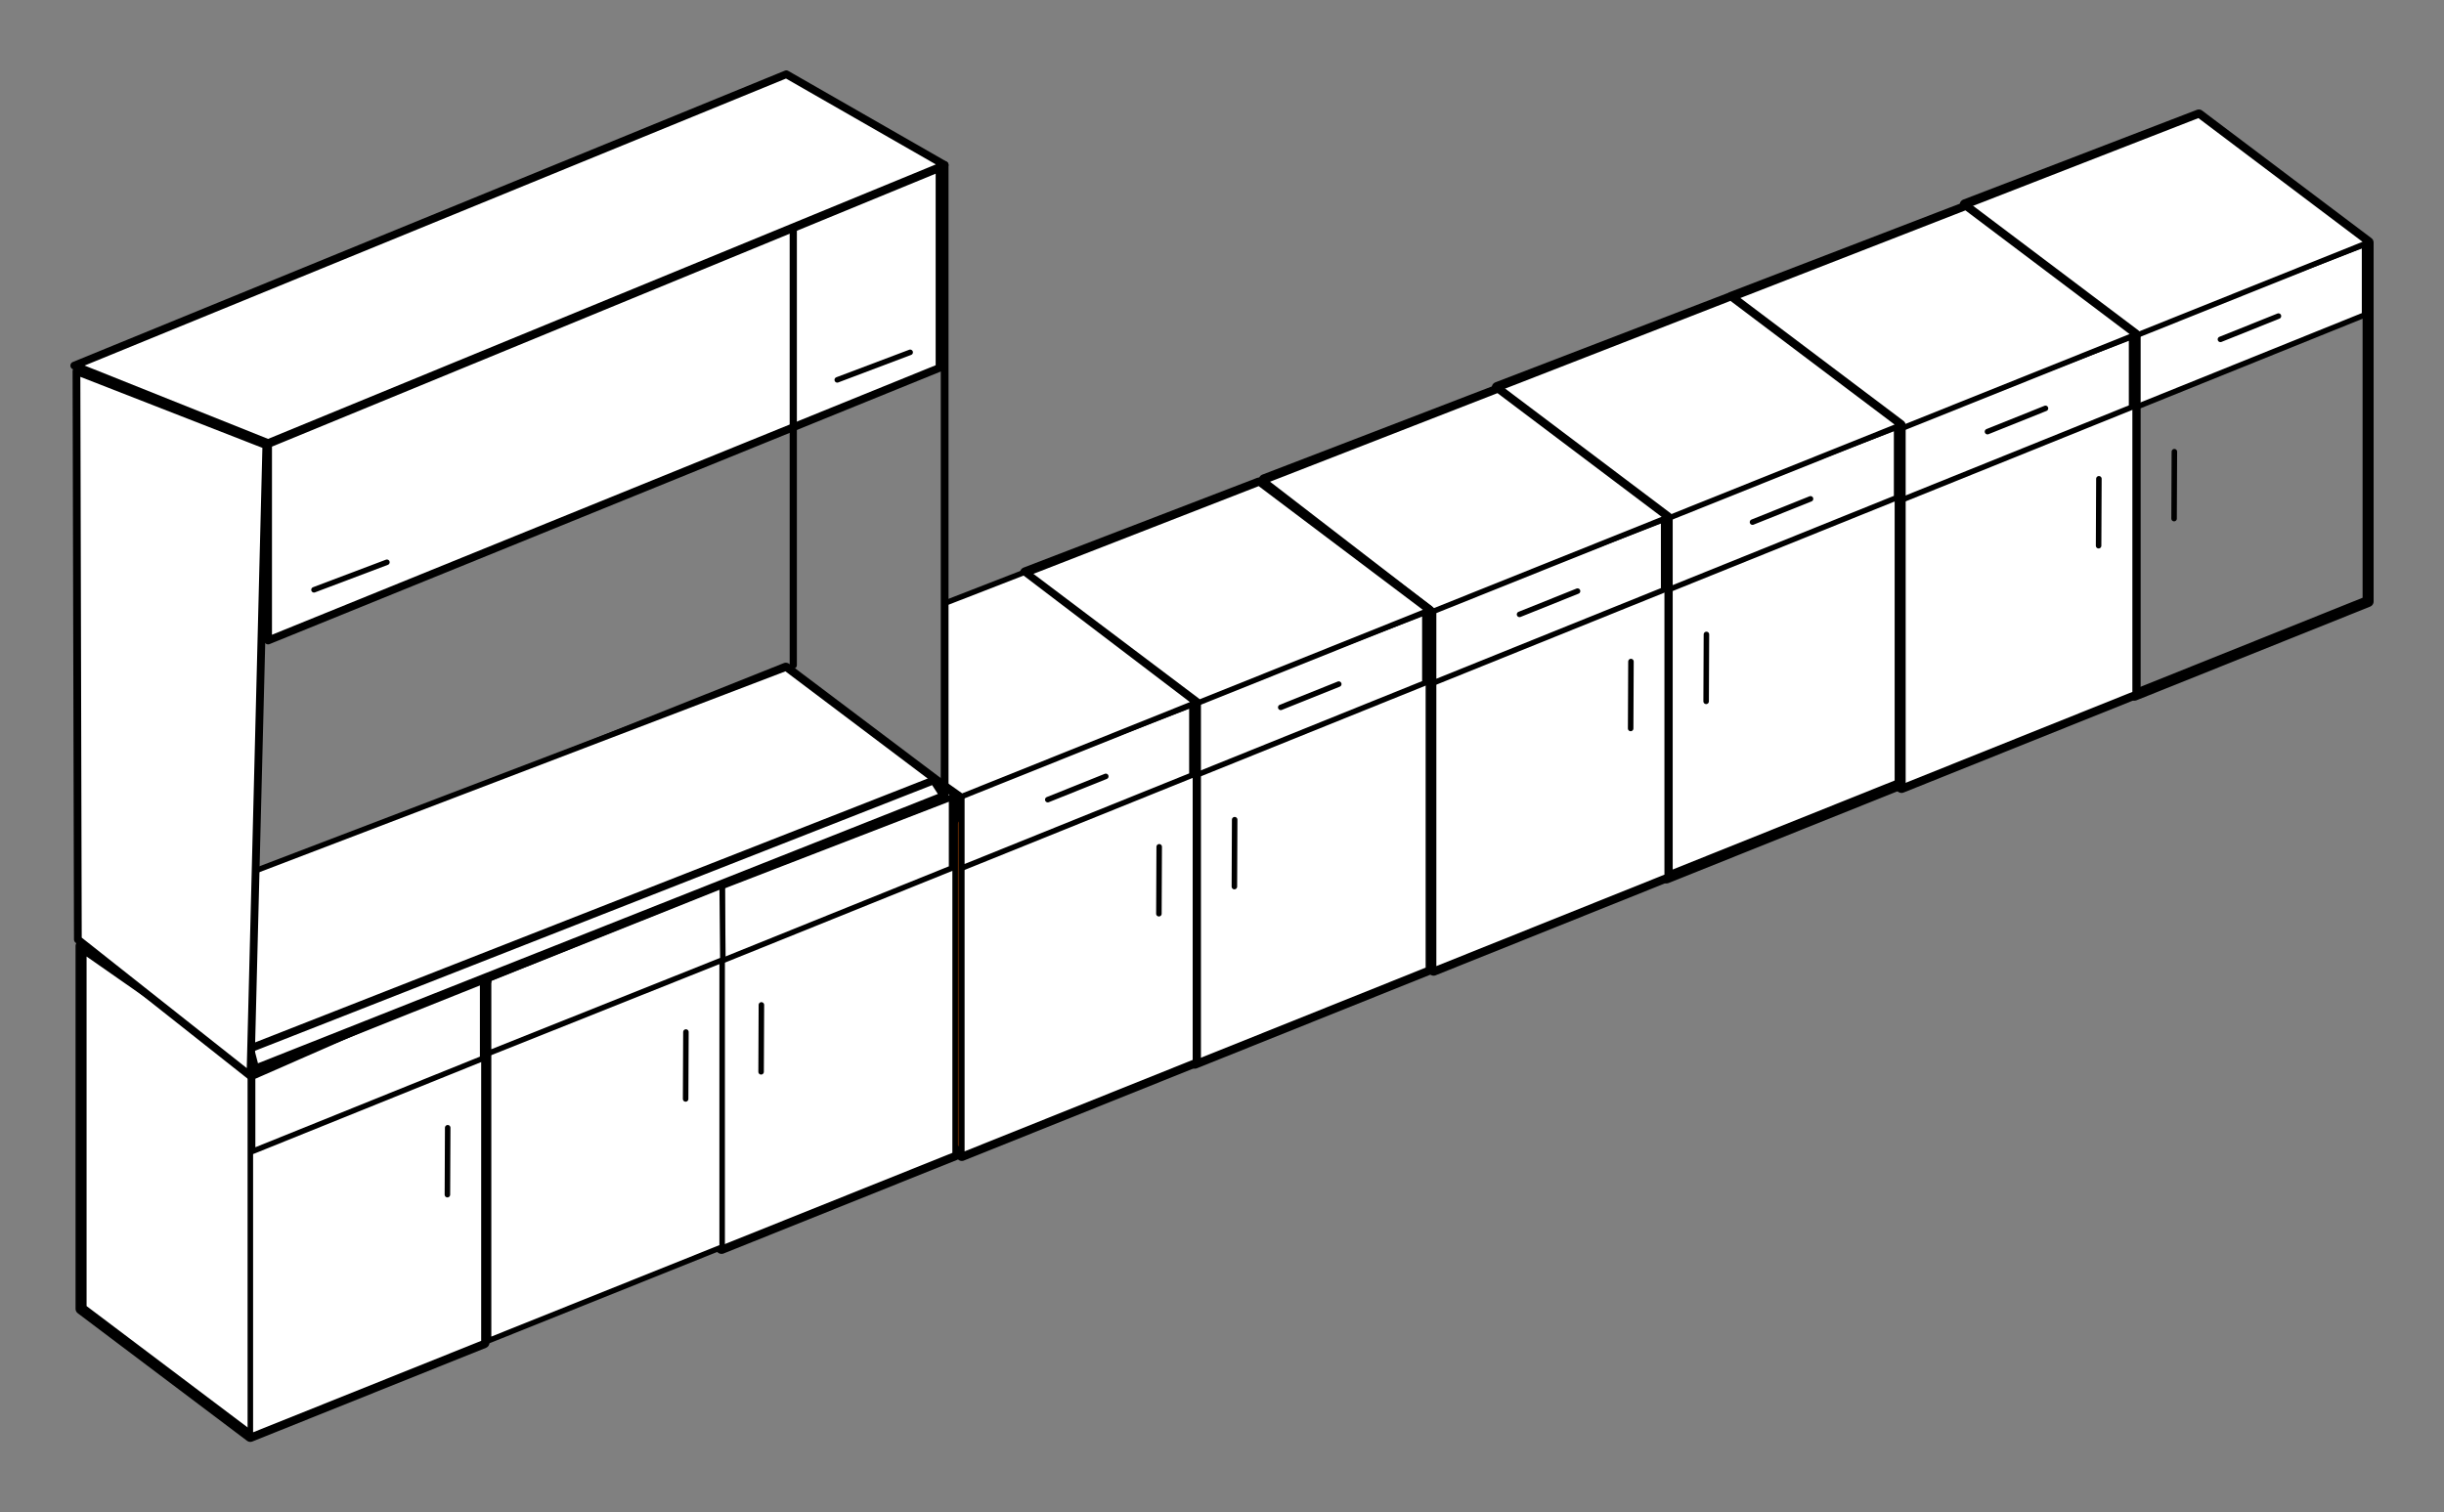 <?xml version="1.0" encoding="UTF-8" standalone="no"?>
<!-- Created with Inkscape (http://www.inkscape.org/) -->

<svg
   xmlns:dc="http://purl.org/dc/elements/1.1/"
   xmlns:cc="http://creativecommons.org/ns#"
   xmlns:rdf="http://www.w3.org/1999/02/22-rdf-syntax-ns#"
   xmlns:svg="http://www.w3.org/2000/svg"
   xmlns="http://www.w3.org/2000/svg"
   xmlns:sodipodi="http://sodipodi.sourceforge.net/DTD/sodipodi-0.dtd"
   xmlns:inkscape="http://www.inkscape.org/namespaces/inkscape"
   width="347.243mm"
   height="214.909mm"
   viewBox="0 0 1230.388 761.489"
   id="svg5268"
   version="1.1"
   inkscape:version="0.91 r13725"
   sodipodi:docname="C.svg">
  <rect x="0" y="0" width="1230.388" height="761.489" fill="#808080" stroke="none"/>
  <defs
     id="defs5270" />
  <sodipodi:namedview
     id="base"
     pagecolor="#ffffff"
     bordercolor="#666666"
     borderopacity="1.0"
     inkscape:pageopacity="0.0"
     inkscape:pageshadow="2"
     inkscape:zoom="0.24748737"
     inkscape:cx="918.6537"
     inkscape:cy="494.84344"
     inkscape:document-units="px"
     inkscape:current-layer="layer1"
     showgrid="false"
     inkscape:window-width="798"
     inkscape:window-height="879"
     inkscape:window-x="800"
     inkscape:window-y="19"
     inkscape:window-maximized="0"
     fit-margin-top="10"
     fit-margin-left="10"
     fit-margin-right="10"
     fit-margin-bottom="10" />
  <g
     inkscape:label="Layer 1"
     inkscape:groupmode="layer"
     id="layer1"
     transform="translate(386.265,-87.706)">
    <path
       inkscape:connector-curvature="0"
       style="fill:none;fill-opacity:1;fill-rule:evenodd;stroke:#000000;stroke-width:5.554;stroke-linecap:round;stroke-linejoin:round;stroke-miterlimit:4;stroke-dasharray:none;stroke-opacity:1"
       d="m 720.694,145.609 85.218,64.227 0,180.751 -117.6,47.16 -85.218,-64.227 0,-182.719 z"
       id="path3284-4-0-3"
       sodipodi:nodetypes="ccccccc" />
    <path
       inkscape:connector-curvature="0"
       style="fill:none;fill-rule:evenodd;stroke:#000000;stroke-width:2.777;stroke-linecap:round;stroke-linejoin:round;stroke-miterlimit:4;stroke-dasharray:none;stroke-opacity:1"
       d="m 805.912,390.587 -117.6,47.16 0,-180.751 117.6,-47.16 z"
       id="path3232-7-9-1"
       sodipodi:nodetypes="ccccc" />
    <path
       inkscape:connector-curvature="0"
       style="fill:#ffffff;fill-opacity:1;fill-rule:evenodd;stroke:#000000;stroke-width:2.777;stroke-linecap:round;stroke-linejoin:round;stroke-miterlimit:4;stroke-dasharray:none;stroke-opacity:1"
       d="m 804.132,246.306 -115.82,46.744 0,-37.454 115.82,-44.776 z"
       id="path3246-4-7-6"
       sodipodi:nodetypes="ccccc" />
    <path
       inkscape:connector-curvature="0"
       style="fill:#ffffff;fill-opacity:1;fill-rule:evenodd;stroke:#000000;stroke-width:2.777;stroke-linecap:round;stroke-linejoin:round;stroke-miterlimit:4;stroke-dasharray:none;stroke-opacity:1"
       d="m 805.912,209.835 -85.218,-64.227 -117.509,45.77 85.127,65.617 117.6,-47.16 z"
       id="path3230-9-0-3"
       sodipodi:nodetypes="ccccc" />
    <path
       inkscape:connector-curvature="0"
       style="fill:none;fill-rule:evenodd;stroke:#000000;stroke-width:2.777;stroke-linecap:round;stroke-linejoin:round;stroke-miterlimit:4;stroke-dasharray:none;stroke-opacity:1"
       d="m 760.781,246.874 -29.202,11.714"
       id="path3280-7-9-7"
       sodipodi:nodetypes="cc" />
    <path
       inkscape:connector-curvature="0"
       style="fill:none;fill-rule:evenodd;stroke:#000000;stroke-width:2.777;stroke-linecap:round;stroke-linejoin:round;stroke-miterlimit:4;stroke-dasharray:none;stroke-opacity:1"
       d="m 708.235,348.841 0.149,-33.695"
       id="path3280-6-6-1-1"
       sodipodi:nodetypes="cc" />
    <path
       inkscape:connector-curvature="0"
       style="fill:#ffffff;fill-opacity:1;fill-rule:evenodd;stroke:#000000;stroke-width:5.554;stroke-linecap:round;stroke-linejoin:round;stroke-miterlimit:4;stroke-dasharray:none;stroke-opacity:1"
       d="m 603.411,192.071 85.218,64.227 0,180.751 -117.6,47.16 -85.218,-64.227 0,-182.719 z"
       id="path3284-7-0"
       sodipodi:nodetypes="ccccccc" />
    <path
       inkscape:connector-curvature="0"
       style="fill:#ffffff;fill-rule:evenodd;stroke:#000000;stroke-width:2.777;stroke-linecap:round;stroke-linejoin:round;stroke-miterlimit:4;stroke-dasharray:none;stroke-opacity:1"
       d="m 688.629,437.05 -117.6,47.16 0,-180.751 117.6,-47.16 z"
       id="path3232-79-9"
       sodipodi:nodetypes="ccccc" />
    <path
       inkscape:connector-curvature="0"
       style="fill:#ffffff;fill-opacity:1;fill-rule:evenodd;stroke:#000000;stroke-width:2.777;stroke-linecap:round;stroke-linejoin:round;stroke-miterlimit:4;stroke-dasharray:none;stroke-opacity:1"
       d="m 686.848,292.769 -115.82,46.744 0,-37.454 115.82,-44.776 z"
       id="path3246-2-0"
       sodipodi:nodetypes="ccccc" />
    <path
       inkscape:connector-curvature="0"
       style="fill:#ffffff;fill-opacity:1;fill-rule:evenodd;stroke:#000000;stroke-width:2.777;stroke-linecap:round;stroke-linejoin:round;stroke-miterlimit:4;stroke-dasharray:none;stroke-opacity:1"
       d="M 688.629,256.298 603.411,192.071 485.902,237.841 571.029,303.459 688.629,256.298 Z"
       id="path3230-97-4"
       sodipodi:nodetypes="ccccc" />
    <path
       inkscape:connector-curvature="0"
       style="fill:#ffffff;fill-rule:evenodd;stroke:#000000;stroke-width:2.777;stroke-linecap:round;stroke-linejoin:round;stroke-miterlimit:4;stroke-dasharray:none;stroke-opacity:1"
       d="M 643.498,293.337 614.297,305.052"
       id="path3280-4-7"
       sodipodi:nodetypes="cc" />
    <path
       inkscape:connector-curvature="0"
       style="fill:#ffffff;fill-rule:evenodd;stroke:#000000;stroke-width:2.777;stroke-linecap:round;stroke-linejoin:round;stroke-miterlimit:4;stroke-dasharray:none;stroke-opacity:1"
       d="m 670.237,362.498 0.149,-33.695"
       id="path3280-6-0-3"
       sodipodi:nodetypes="cc" />
    <path
       inkscape:connector-curvature="0"
       style="fill:#ffffff;fill-rule:evenodd;stroke:#000000;stroke-width:2.777;stroke-linecap:round;stroke-linejoin:round;stroke-miterlimit:4;stroke-dasharray:none;stroke-opacity:1"
       d="m 523.283,340.16 -29.202,11.714"
       id="path3280-7-3"
       sodipodi:nodetypes="cc" />
    <path
       inkscape:connector-curvature="0"
       style="fill:#ffffff;fill-rule:evenodd;stroke:#000000;stroke-width:2.777;stroke-linecap:round;stroke-linejoin:round;stroke-miterlimit:4;stroke-dasharray:none;stroke-opacity:1"
       d="m 470.736,442.127 0.149,-33.695"
       id="path3280-6-6-14"
       sodipodi:nodetypes="cc" />
    <path
       inkscape:connector-curvature="0"
       style="fill:#ffffff;fill-opacity:1;fill-rule:evenodd;stroke:#000000;stroke-width:2.777;stroke-linecap:round;stroke-linejoin:round;stroke-miterlimit:4;stroke-dasharray:none;stroke-opacity:1"
       d="m 570.336,482.611 -117.6,47.16 0,-180.751 117.6,-47.16 z"
       id="path3232-7-9"
       sodipodi:nodetypes="ccccc" />
    <path
       inkscape:connector-curvature="0"
       style="fill:#ffffff;fill-rule:evenodd;stroke:#000000;stroke-width:2.777;stroke-linecap:round;stroke-linejoin:round;stroke-miterlimit:4;stroke-dasharray:none;stroke-opacity:1"
       d="m 432.739,455.784 0.149,-33.695"
       id="path3280-6-66"
       sodipodi:nodetypes="cc" />
    <path
       inkscape:connector-curvature="0"
       style="fill:#ffffff;fill-opacity:1;fill-rule:evenodd;stroke:#000000;stroke-width:5.554;stroke-linecap:round;stroke-linejoin:round;stroke-miterlimit:4;stroke-dasharray:none;stroke-opacity:1"
       d="m 9.359,424.187 85.218,64.227 0,180.751 -117.6,47.16 -85.218,-64.227 0.505,-181.204 z"
       id="path3284-4-02"
       sodipodi:nodetypes="ccccccc" />
    <path
       inkscape:connector-curvature="0"
       style="fill:none;fill-opacity:1;fill-rule:evenodd;stroke:#000000;stroke-width:5.554;stroke-linecap:round;stroke-linejoin:round;stroke-miterlimit:4;stroke-dasharray:none;stroke-opacity:1"
       d="m 485.119,237.633 85.218,64.227 0,180.751 -117.6,47.16 -85.218,-64.227 0,-182.719 z"
       id="path3284-4-0"
       sodipodi:nodetypes="ccccccc" />
    <path
       inkscape:connector-curvature="0"
       style="fill:#ffffff;fill-opacity:1;fill-rule:evenodd;stroke:#000000;stroke-width:2.777;stroke-linecap:round;stroke-linejoin:round;stroke-miterlimit:4;stroke-dasharray:none;stroke-opacity:1"
       d="m 568.556,338.33 -115.82,46.744 0,-37.454 115.82,-44.776 z"
       id="path3246-4-7"
       sodipodi:nodetypes="ccccc" />
    <path
       inkscape:connector-curvature="0"
       style="fill:#ffffff;fill-opacity:1;fill-rule:evenodd;stroke:#000000;stroke-width:2.777;stroke-linecap:round;stroke-linejoin:round;stroke-miterlimit:4;stroke-dasharray:none;stroke-opacity:1"
       d="m 570.336,301.86 -85.218,-64.227 -117.509,45.77 85.127,65.617 117.6,-47.16 z"
       id="path3230-9-0"
       sodipodi:nodetypes="ccccc" />
    <path
       inkscape:connector-curvature="0"
       style="fill:none;fill-rule:evenodd;stroke:#000000;stroke-width:2.777;stroke-linecap:round;stroke-linejoin:round;stroke-miterlimit:4;stroke-dasharray:none;stroke-opacity:1"
       d="M 525.206,338.899 496.004,350.613"
       id="path3280-7-9"
       sodipodi:nodetypes="cc" />
    <path
       inkscape:connector-curvature="0"
       style="fill:none;fill-rule:evenodd;stroke:#000000;stroke-width:2.777;stroke-linecap:round;stroke-linejoin:round;stroke-miterlimit:4;stroke-dasharray:none;stroke-opacity:1"
       d="m 472.659,440.865 0.149,-33.695"
       id="path3280-6-6-1"
       sodipodi:nodetypes="cc" />
    <path
       inkscape:connector-curvature="0"
       style="fill:#ffffff;fill-opacity:1;fill-rule:evenodd;stroke:#000000;stroke-width:5.554;stroke-linecap:round;stroke-linejoin:round;stroke-miterlimit:4;stroke-dasharray:none;stroke-opacity:1"
       d="m 367.835,284.096 85.218,64.227 0,180.751 -117.6,47.16 -85.218,-64.227 0,-182.719 z"
       id="path3284-7"
       sodipodi:nodetypes="ccccccc" />
    <path
       inkscape:connector-curvature="0"
       style="fill:#ffffff;fill-rule:evenodd;stroke:#000000;stroke-width:2.777;stroke-linecap:round;stroke-linejoin:round;stroke-miterlimit:4;stroke-dasharray:none;stroke-opacity:1"
       d="m 453.053,529.074 -117.6,47.16 0,-180.751 117.6,-47.16 z"
       id="path3232-79"
       sodipodi:nodetypes="ccccc" />
    <path
       inkscape:connector-curvature="0"
       style="fill:#ffffff;fill-opacity:1;fill-rule:evenodd;stroke:#000000;stroke-width:2.777;stroke-linecap:round;stroke-linejoin:round;stroke-miterlimit:4;stroke-dasharray:none;stroke-opacity:1"
       d="m 451.273,384.793 -115.82,46.744 0,-37.454 115.82,-44.776 z"
       id="path3246-2"
       sodipodi:nodetypes="ccccc" />
    <path
       inkscape:connector-curvature="0"
       style="fill:#ffffff;fill-opacity:1;fill-rule:evenodd;stroke:#000000;stroke-width:2.777;stroke-linecap:round;stroke-linejoin:round;stroke-miterlimit:4;stroke-dasharray:none;stroke-opacity:1"
       d="m 453.053,348.322 -85.218,-64.227 -117.509,45.77 85.127,65.617 117.6,-47.16 z"
       id="path3230-97"
       sodipodi:nodetypes="ccccc" />
    <path
       inkscape:connector-curvature="0"
       style="fill:#ffffff;fill-rule:evenodd;stroke:#000000;stroke-width:2.777;stroke-linecap:round;stroke-linejoin:round;stroke-miterlimit:4;stroke-dasharray:none;stroke-opacity:1"
       d="M 407.922,385.361 378.721,397.076"
       id="path3280-4"
       sodipodi:nodetypes="cc" />
    <path
       inkscape:connector-curvature="0"
       style="fill:#ffffff;fill-rule:evenodd;stroke:#000000;stroke-width:2.777;stroke-linecap:round;stroke-linejoin:round;stroke-miterlimit:4;stroke-dasharray:none;stroke-opacity:1"
       d="m 434.661,454.522 0.149,-33.695"
       id="path3280-6-0"
       sodipodi:nodetypes="cc" />
    <path
       inkscape:connector-curvature="0"
       style="fill:#ffffff;fill-opacity:1;fill-rule:evenodd;stroke:#000000;stroke-width:5.554;stroke-linecap:round;stroke-linejoin:round;stroke-miterlimit:4;stroke-dasharray:none;stroke-opacity:1"
       d="m 247.62,330.919 85.218,64.227 0,180.751 -117.6,47.16 -85.218,-64.227 0,-182.719 z"
       id="path3284-4"
       sodipodi:nodetypes="ccccccc" />
    <path
       inkscape:connector-curvature="0"
       style="fill:#ffffff;fill-rule:evenodd;stroke:#000000;stroke-width:2.777;stroke-linecap:round;stroke-linejoin:round;stroke-miterlimit:4;stroke-dasharray:none;stroke-opacity:1"
       d="m 332.838,575.897 -117.6,47.16 0,-180.751 117.6,-47.16 z"
       id="path3232-7"
       sodipodi:nodetypes="ccccc" />
    <path
       inkscape:connector-curvature="0"
       style="fill:#ffffff;fill-opacity:1;fill-rule:evenodd;stroke:#000000;stroke-width:2.777;stroke-linecap:round;stroke-linejoin:round;stroke-miterlimit:4;stroke-dasharray:none;stroke-opacity:1"
       d="m 331.057,431.616 -115.82,46.744 0,-37.454 115.82,-44.776 z"
       id="path3246-4"
       sodipodi:nodetypes="ccccc" />
    <path
       inkscape:connector-curvature="0"
       style="fill:#ffffff;fill-opacity:1;fill-rule:evenodd;stroke:#000000;stroke-width:2.777;stroke-linecap:round;stroke-linejoin:round;stroke-miterlimit:4;stroke-dasharray:none;stroke-opacity:1"
       d="m 332.838,395.145 -85.218,-64.227 -117.509,45.77 85.127,65.617 117.6,-47.16 z"
       id="path3230-9"
       sodipodi:nodetypes="ccccc" />
    <path
       inkscape:connector-curvature="0"
       style="fill:#ffffff;fill-rule:evenodd;stroke:#000000;stroke-width:2.777;stroke-linecap:round;stroke-linejoin:round;stroke-miterlimit:4;stroke-dasharray:none;stroke-opacity:1"
       d="m 287.707,432.184 -29.202,11.714"
       id="path3280-7"
       sodipodi:nodetypes="cc" />
    <path
       inkscape:connector-curvature="0"
       style="fill:#ffffff;fill-rule:evenodd;stroke:#000000;stroke-width:2.777;stroke-linecap:round;stroke-linejoin:round;stroke-miterlimit:4;stroke-dasharray:none;stroke-opacity:1"
       d="m 235.16,534.151 0.149,-33.695"
       id="path3280-6-6"
       sodipodi:nodetypes="cc" />
    <path
       inkscape:connector-curvature="0"
       style="fill:#552200;fill-opacity:1;fill-rule:evenodd;stroke:#000000;stroke-width:5.554;stroke-linecap:round;stroke-linejoin:round;stroke-miterlimit:4;stroke-dasharray:none;stroke-opacity:1"
       d="m 130.337,377.381 85.218,64.227 0,180.751 L 97.954,669.52 12.736,605.293 116.308,471.145 Z"
       id="path3284"
       sodipodi:nodetypes="ccccccc" />
    <path
       inkscape:connector-curvature="0"
       style="fill:#ffffff;fill-rule:evenodd;stroke:#000000;stroke-width:2.777;stroke-linecap:round;stroke-linejoin:round;stroke-miterlimit:4;stroke-dasharray:none;stroke-opacity:1"
       d="m 215.554,622.359 -117.6,47.16 0,-180.751 117.6,-47.16 z"
       id="path3232"
       sodipodi:nodetypes="ccccc" />
    <path
       inkscape:connector-curvature="0"
       style="fill:#ffffff;fill-opacity:1;fill-rule:evenodd;stroke:#000000;stroke-width:2.777;stroke-linecap:round;stroke-linejoin:round;stroke-miterlimit:4;stroke-dasharray:none;stroke-opacity:1"
       d="m 213.774,478.078 -115.82,46.744 0,-37.454 115.82,-44.776 z"
       id="path3246"
       sodipodi:nodetypes="ccccc" />
    <path
       inkscape:connector-curvature="0"
       style="fill:#ffffff;fill-opacity:1;fill-rule:evenodd;stroke:#000000;stroke-width:2.777;stroke-linecap:round;stroke-linejoin:round;stroke-miterlimit:4;stroke-dasharray:none;stroke-opacity:1"
       d="m 215.554,441.608 -86.289,-65.655 -39.652,15.413 -0.651,91.023 8.992,6.38 z"
       id="path3230"
       sodipodi:nodetypes="cccccc" />
    <path
       inkscape:connector-curvature="0"
       style="fill:#ffffff;fill-rule:evenodd;stroke:#000000;stroke-width:2.777;stroke-linecap:round;stroke-linejoin:round;stroke-miterlimit:4;stroke-dasharray:none;stroke-opacity:1"
       d="m 170.424,478.647 -29.202,11.714"
       id="path3280"
       sodipodi:nodetypes="cc" />
    <path
       inkscape:connector-curvature="0"
       style="fill:#ffffff;fill-rule:evenodd;stroke:#000000;stroke-width:2.777;stroke-linecap:round;stroke-linejoin:round;stroke-miterlimit:4;stroke-dasharray:none;stroke-opacity:1"
       d="m 197.163,547.808 0.149,-33.695"
       id="path3280-6"
       sodipodi:nodetypes="cc" />
    <path
       inkscape:connector-curvature="0"
       style="fill:#ffffff;fill-rule:evenodd;stroke:#000000;stroke-width:2.777;stroke-linecap:round;stroke-linejoin:round;stroke-miterlimit:4;stroke-dasharray:none;stroke-opacity:1"
       d="m 94.577,669.165 -117.6,47.16 0,-180.751 117.6,-47.16 z"
       id="path3232-7-0"
       sodipodi:nodetypes="ccccc" />
    <path
       inkscape:connector-curvature="0"
       style="fill:#ffffff;fill-opacity:1;fill-rule:evenodd;stroke:#000000;stroke-width:2.777;stroke-linecap:round;stroke-linejoin:round;stroke-miterlimit:4;stroke-dasharray:none;stroke-opacity:1"
       d="m 92.796,524.884 -115.82,46.744 0,-37.454 115.82,-44.776 z"
       id="path3246-4-6"
       sodipodi:nodetypes="ccccc" />
    <path
       inkscape:connector-curvature="0"
       style="fill:#ffffff;fill-opacity:1;fill-rule:evenodd;stroke:#000000;stroke-width:2.777;stroke-linecap:round;stroke-linejoin:round;stroke-miterlimit:4;stroke-dasharray:none;stroke-opacity:1"
       d="m 94.577,488.413 -85.218,-64.227 -355.509,135.77 85.127,65.617 z"
       id="path3230-9-9"
       sodipodi:nodetypes="ccccc" />
    <path
       inkscape:connector-curvature="0"
       style="fill:#ffffff;fill-rule:evenodd;stroke:#000000;stroke-width:2.777;stroke-linecap:round;stroke-linejoin:round;stroke-miterlimit:4;stroke-dasharray:none;stroke-opacity:1"
       d="M -3.101,627.419 -2.952,593.724"
       id="path3280-6-6-2"
       sodipodi:nodetypes="cc" />
    <path
       inkscape:connector-curvature="0"
       style="fill:#ffffff;fill-rule:evenodd;stroke:#000000;stroke-width:2.777;stroke-linecap:round;stroke-linejoin:round;stroke-miterlimit:4;stroke-dasharray:none;stroke-opacity:1"
       d="m -22.706,715.627 -117.6,47.16 0,-180.751 117.6,-47.16 z"
       id="path3232-2"
       sodipodi:nodetypes="ccccc" />
    <path
       inkscape:connector-curvature="0"
       style="fill:#ffffff;fill-opacity:1;fill-rule:evenodd;stroke:#000000;stroke-width:2.777;stroke-linecap:round;stroke-linejoin:round;stroke-miterlimit:4;stroke-dasharray:none;stroke-opacity:1"
       d="m -22.344,570.989 -117.963,47.101 0,-37.454 117.605,-47.276 z"
       id="path3246-5"
       sodipodi:nodetypes="ccccc" />
    <path
       inkscape:connector-curvature="0"
       style="fill:#ffffff;fill-opacity:1;fill-rule:evenodd;stroke:#000000;stroke-width:2.777;stroke-linecap:round;stroke-linejoin:round;stroke-miterlimit:4;stroke-dasharray:none;stroke-opacity:1"
       d="m -140.307,582.036 c -165.497,178.106 -82.748,89.053 0,0 z"
       id="path3230-2"
       sodipodi:nodetypes="cc" />
    <path
       inkscape:connector-curvature="0"
       style="fill:#ffffff;fill-rule:evenodd;stroke:#000000;stroke-width:2.777;stroke-linecap:round;stroke-linejoin:round;stroke-miterlimit:4;stroke-dasharray:none;stroke-opacity:1"
       d="m -41.098,641.076 0.149,-33.695"
       id="path3280-6-3"
       sodipodi:nodetypes="cc" />
    <path
       inkscape:connector-curvature="0"
       style="fill:#ffffff;fill-opacity:1;fill-rule:evenodd;stroke:#000000;stroke-width:5.554;stroke-linecap:round;stroke-linejoin:round;stroke-miterlimit:4;stroke-dasharray:none;stroke-opacity:1"
       d="m -258.158,624.913 115.522,-41.839 0,180.751 -117.6,47.16 -85.218,-64.227 0,-182.719 z"
       id="path3284-3-8"
       sodipodi:nodetypes="ccccccc" />
    <path
       inkscape:connector-curvature="0"
       style="fill:#ffffff;fill-rule:evenodd;stroke:#000000;stroke-width:2.777;stroke-linecap:round;stroke-linejoin:round;stroke-miterlimit:4;stroke-dasharray:none;stroke-opacity:1"
       d="m -142.636,763.825 -117.6,47.16 0,-180.751 117.6,-47.16 z"
       id="path3232-2-2"
       sodipodi:nodetypes="ccccc" />
    <path
       inkscape:connector-curvature="0"
       style="fill:#ffffff;fill-rule:evenodd;stroke:#000000;stroke-width:2.777;stroke-linecap:round;stroke-linejoin:round;stroke-miterlimit:4;stroke-dasharray:none;stroke-opacity:1"
       d="m -161.028,689.273 0.149,-33.695"
       id="path3280-6-3-7"
       sodipodi:nodetypes="cc" />
    <path
       inkscape:connector-curvature="0"
       style="fill:#ffffff;fill-opacity:1;fill-rule:evenodd;stroke:#000000;stroke-width:2.777;stroke-linecap:round;stroke-linejoin:round;stroke-miterlimit:4;stroke-dasharray:none;stroke-opacity:1"
       d="m -143.278,620.715 -115.82,46.744 0,-37.454 115.82,-50.837 z"
       id="path3246-5-4"
       sodipodi:nodetypes="ccccc" />
    <path
       inkscape:connector-curvature="0"
       style="fill:none;fill-rule:evenodd;stroke:#000000;stroke-width:3.903;stroke-linecap:round;stroke-linejoin:round;stroke-miterlimit:4;stroke-dasharray:none;stroke-opacity:1"
       d="M 89.302,488.382 -257.721,626.989 C -403.389,340.503 -264.286,291.559 89.302,170.784 Z"
       id="path3232-1"
       sodipodi:nodetypes="cccc" />
    <path
       inkscape:connector-curvature="0"
       style="fill:#ffffff;fill-opacity:1;fill-rule:evenodd;stroke:#000000;stroke-width:3.903;stroke-linecap:round;stroke-linejoin:round;stroke-miterlimit:4;stroke-dasharray:none;stroke-opacity:1"
       d="M 88.81,488.437 -257.721,625.748 -260.343,615.684 83.759,480.658 Z"
       id="path3244"
       sodipodi:nodetypes="ccccc" />
    <path
       inkscape:connector-curvature="0"
       style="fill:none;fill-rule:evenodd;stroke:#000000;stroke-width:3.903;stroke-linecap:round;stroke-linejoin:round;stroke-miterlimit:4;stroke-dasharray:none;stroke-opacity:1"
       d="M 49.983,279.343 -3.567,301.532"
       id="path3278"
       sodipodi:nodetypes="cc" />
    <ellipse
       ry="15.502"
       rx="12.54"
       cy="7.98"
       cx="-504.339"
       style="fill:none;fill-opacity:1;stroke:none;stroke-width:4.254;stroke-linecap:round;stroke-linejoin:round;stroke-miterlimit:4;stroke-dasharray:none;stroke-opacity:1"
       id="path3233"
       transform="matrix(0,-1,-0.985,0.174,0,0)"
       inkscape:export-filename="I:\Documents and Settings\Eric\Bureau\techicons.png"
       inkscape:export-xdpi="61.308788"
       inkscape:export-ydpi="61.308788" />
    <ellipse
       ry="15.502"
       rx="12.54"
       cy="7.98"
       cx="-525.865"
       style="fill:none;fill-opacity:1;stroke:none;stroke-width:4.254;stroke-linecap:round;stroke-linejoin:round;stroke-miterlimit:4;stroke-dasharray:none;stroke-opacity:1"
       id="path3666"
       transform="matrix(0,-1,-0.985,0.174,0,0)"
       inkscape:export-filename="I:\Documents and Settings\Eric\Bureau\techicons.png"
       inkscape:export-xdpi="61.308788"
       inkscape:export-ydpi="61.308788" />
    <ellipse
       ry="15.502"
       rx="12.54"
       cy="25.77"
       cx="-511.503"
       style="fill:none;fill-opacity:1;stroke:none;stroke-width:4.254;stroke-linecap:round;stroke-linejoin:round;stroke-miterlimit:4;stroke-dasharray:none;stroke-opacity:1"
       id="path3662"
       transform="matrix(0,-1,-0.985,0.174,0,0)"
       inkscape:export-filename="I:\Documents and Settings\Eric\Bureau\techicons.png"
       inkscape:export-xdpi="61.308788"
       inkscape:export-ydpi="61.308788" />
    <ellipse
       ry="15.502"
       rx="12.54"
       cy="25.86"
       cx="-533.21"
       style="fill:none;fill-opacity:1;stroke:none;stroke-width:4.254;stroke-linecap:round;stroke-linejoin:round;stroke-miterlimit:4;stroke-dasharray:none;stroke-opacity:1"
       id="path3670"
       transform="matrix(0,-1,-0.985,0.174,0,0)"
       inkscape:export-filename="I:\Documents and Settings\Eric\Bureau\techicons.png"
       inkscape:export-xdpi="61.308788"
       inkscape:export-ydpi="61.308788" />
    <ellipse
       ry="15.502"
       rx="12.54"
       cy="25.86"
       cx="-442.59"
       style="fill:none;fill-opacity:1;stroke:none;stroke-width:4.254;stroke-linecap:round;stroke-linejoin:round;stroke-miterlimit:4;stroke-dasharray:none;stroke-opacity:1"
       id="path3674"
       transform="matrix(0,-1,-0.985,0.174,0,0)"
       inkscape:export-filename="I:\Documents and Settings\Eric\Bureau\techicons.png"
       inkscape:export-xdpi="61.308788"
       inkscape:export-ydpi="61.308788" />
    <ellipse
       ry="15.502"
       rx="12.54"
       cy="7.907"
       cx="-435.357"
       style="fill:none;fill-opacity:1;stroke:none;stroke-width:4.254;stroke-linecap:round;stroke-linejoin:round;stroke-miterlimit:4;stroke-dasharray:none;stroke-opacity:1"
       id="path3678"
       transform="matrix(0,-1,-0.985,0.174,0,0)"
       inkscape:export-filename="I:\Documents and Settings\Eric\Bureau\techicons.png"
       inkscape:export-xdpi="61.308788"
       inkscape:export-ydpi="61.308788" />
    <ellipse
       ry="15.502"
       rx="12.54"
       cy="25.86"
       cx="-422.307"
       style="fill:none;fill-opacity:1;stroke:none;stroke-width:4.254;stroke-linecap:round;stroke-linejoin:round;stroke-miterlimit:4;stroke-dasharray:none;stroke-opacity:1"
       id="path3682"
       transform="matrix(0,-1,-0.985,0.174,0,0)"
       inkscape:export-filename="I:\Documents and Settings\Eric\Bureau\techicons.png"
       inkscape:export-xdpi="61.308788"
       inkscape:export-ydpi="61.308788" />
    <ellipse
       ry="15.502"
       rx="12.54"
       cy="7.983"
       cx="-415.231"
       style="fill:none;fill-opacity:1;stroke:none;stroke-width:4.254;stroke-linecap:round;stroke-linejoin:round;stroke-miterlimit:4;stroke-dasharray:none;stroke-opacity:1"
       id="path3686"
       transform="matrix(0,-1,-0.985,0.174,0,0)"
       inkscape:export-filename="I:\Documents and Settings\Eric\Bureau\techicons.png"
       inkscape:export-xdpi="61.308788"
       inkscape:export-ydpi="61.308788" />
    <ellipse
       ry="15.502"
       rx="12.54"
       cy="7.983"
       cx="-395.524"
       style="fill:none;fill-opacity:1;stroke:none;stroke-width:4.254;stroke-linecap:round;stroke-linejoin:round;stroke-miterlimit:4;stroke-dasharray:none;stroke-opacity:1"
       id="path3690"
       transform="matrix(0,-1,-0.985,0.174,0,0)"
       inkscape:export-filename="I:\Documents and Settings\Eric\Bureau\techicons.png"
       inkscape:export-xdpi="61.308788"
       inkscape:export-ydpi="61.308788" />
    <ellipse
       ry="15.502"
       rx="12.54"
       cy="25.86"
       cx="-402.548"
       style="fill:none;fill-opacity:1;stroke:none;stroke-width:4.254;stroke-linecap:round;stroke-linejoin:round;stroke-miterlimit:4;stroke-dasharray:none;stroke-opacity:1"
       id="path3694"
       transform="matrix(0,-1,-0.985,0.174,0,0)"
       inkscape:export-filename="I:\Documents and Settings\Eric\Bureau\techicons.png"
       inkscape:export-xdpi="61.308788"
       inkscape:export-ydpi="61.308788" />
    <ellipse
       ry="15.502"
       rx="12.54"
       cy="25.785"
       cx="-343.113"
       style="fill:none;fill-opacity:1;stroke:none;stroke-width:4.254;stroke-linecap:round;stroke-linejoin:round;stroke-miterlimit:4;stroke-dasharray:none;stroke-opacity:1"
       id="path3698"
       transform="matrix(0,-1,-0.985,0.174,0,0)"
       inkscape:export-filename="I:\Documents and Settings\Eric\Bureau\techicons.png"
       inkscape:export-xdpi="61.308788"
       inkscape:export-ydpi="61.308788" />
    <ellipse
       ry="15.502"
       rx="12.54"
       cy="7.983"
       cx="-335.985"
       style="fill:none;fill-opacity:1;stroke:none;stroke-width:4.254;stroke-linecap:round;stroke-linejoin:round;stroke-miterlimit:4;stroke-dasharray:none;stroke-opacity:1"
       id="path3702"
       transform="matrix(0,-1,-0.985,0.174,0,0)"
       inkscape:export-filename="I:\Documents and Settings\Eric\Bureau\techicons.png"
       inkscape:export-xdpi="61.308788"
       inkscape:export-ydpi="61.308788" />
    <path
       inkscape:connector-curvature="0"
       style="fill:none;fill-rule:evenodd;stroke:#000000;stroke-width:3.903;stroke-linecap:round;stroke-linejoin:round;stroke-miterlimit:4;stroke-dasharray:none;stroke-opacity:1"
       d="m -180.247,369.401 -53.55,22.189"
       id="path3278-7"
       sodipodi:nodetypes="cc" />
    <path
       inkscape:connector-curvature="0"
       style="fill:#ffffff;fill-opacity:1;fill-rule:evenodd;stroke:#000000;stroke-width:3.903;stroke-linecap:round;stroke-linejoin:round;stroke-miterlimit:4;stroke-dasharray:none;stroke-opacity:1"
       d="M 86.729,272.931 -251.293,410.234 l 0,-98.941 338.021,-139.046 z"
       id="path3264"
       sodipodi:nodetypes="ccccc" />
    <path
       inkscape:connector-curvature="0"
       style="fill:none;fill-opacity:1;fill-rule:evenodd;stroke:#000000;stroke-width:3.63;stroke-linecap:round;stroke-linejoin:round;stroke-miterlimit:4;stroke-dasharray:none;stroke-opacity:1"
       d="m 13.096,422.605 0,-262.778 z"
       id="path3240-9"
       sodipodi:nodetypes="ccc" />
    <path
       inkscape:connector-curvature="0"
       style="fill:#ffffff;fill-opacity:1;fill-rule:evenodd;stroke:#000000;stroke-width:3.903;stroke-linecap:round;stroke-linejoin:round;stroke-miterlimit:4;stroke-dasharray:none;stroke-opacity:1"
       d="M 89.302,170.784 9.58,125.09 -348.881,271.802 l 97.589,39.017 z"
       id="path3230-0"
       sodipodi:nodetypes="ccccc" />
    <path
       inkscape:connector-curvature="0"
       style="fill:#ffffff;fill-rule:evenodd;stroke:#000000;stroke-width:2.777;stroke-linecap:round;stroke-linejoin:round;stroke-miterlimit:4;stroke-dasharray:none;stroke-opacity:1"
       d="m -191.483,370.834 -36.71,13.865"
       id="path3280-6-3-9"
       sodipodi:nodetypes="cc" />
    <path
       inkscape:connector-curvature="0"
       style="fill:#ffffff;fill-rule:evenodd;stroke:#000000;stroke-width:2.777;stroke-linecap:round;stroke-linejoin:round;stroke-miterlimit:4;stroke-dasharray:none;stroke-opacity:1"
       d="m 71.946,265.12 -36.71,13.865"
       id="path3280-6-3-9-1"
       sodipodi:nodetypes="cc" />
    <path
       sodipodi:nodetypes="ccccc"
       id="path3234"
       d="m -347.775,274.602 0.705,286.198 86.884,68.703 8,-317.598 z"
       style="fill:#ffffff;fill-opacity:1;fill-rule:evenodd;stroke:#000000;stroke-width:3.903;stroke-linecap:round;stroke-linejoin:round;stroke-miterlimit:4;stroke-dasharray:none;stroke-opacity:1"
       inkscape:connector-curvature="0" />
  </g>
</svg>
